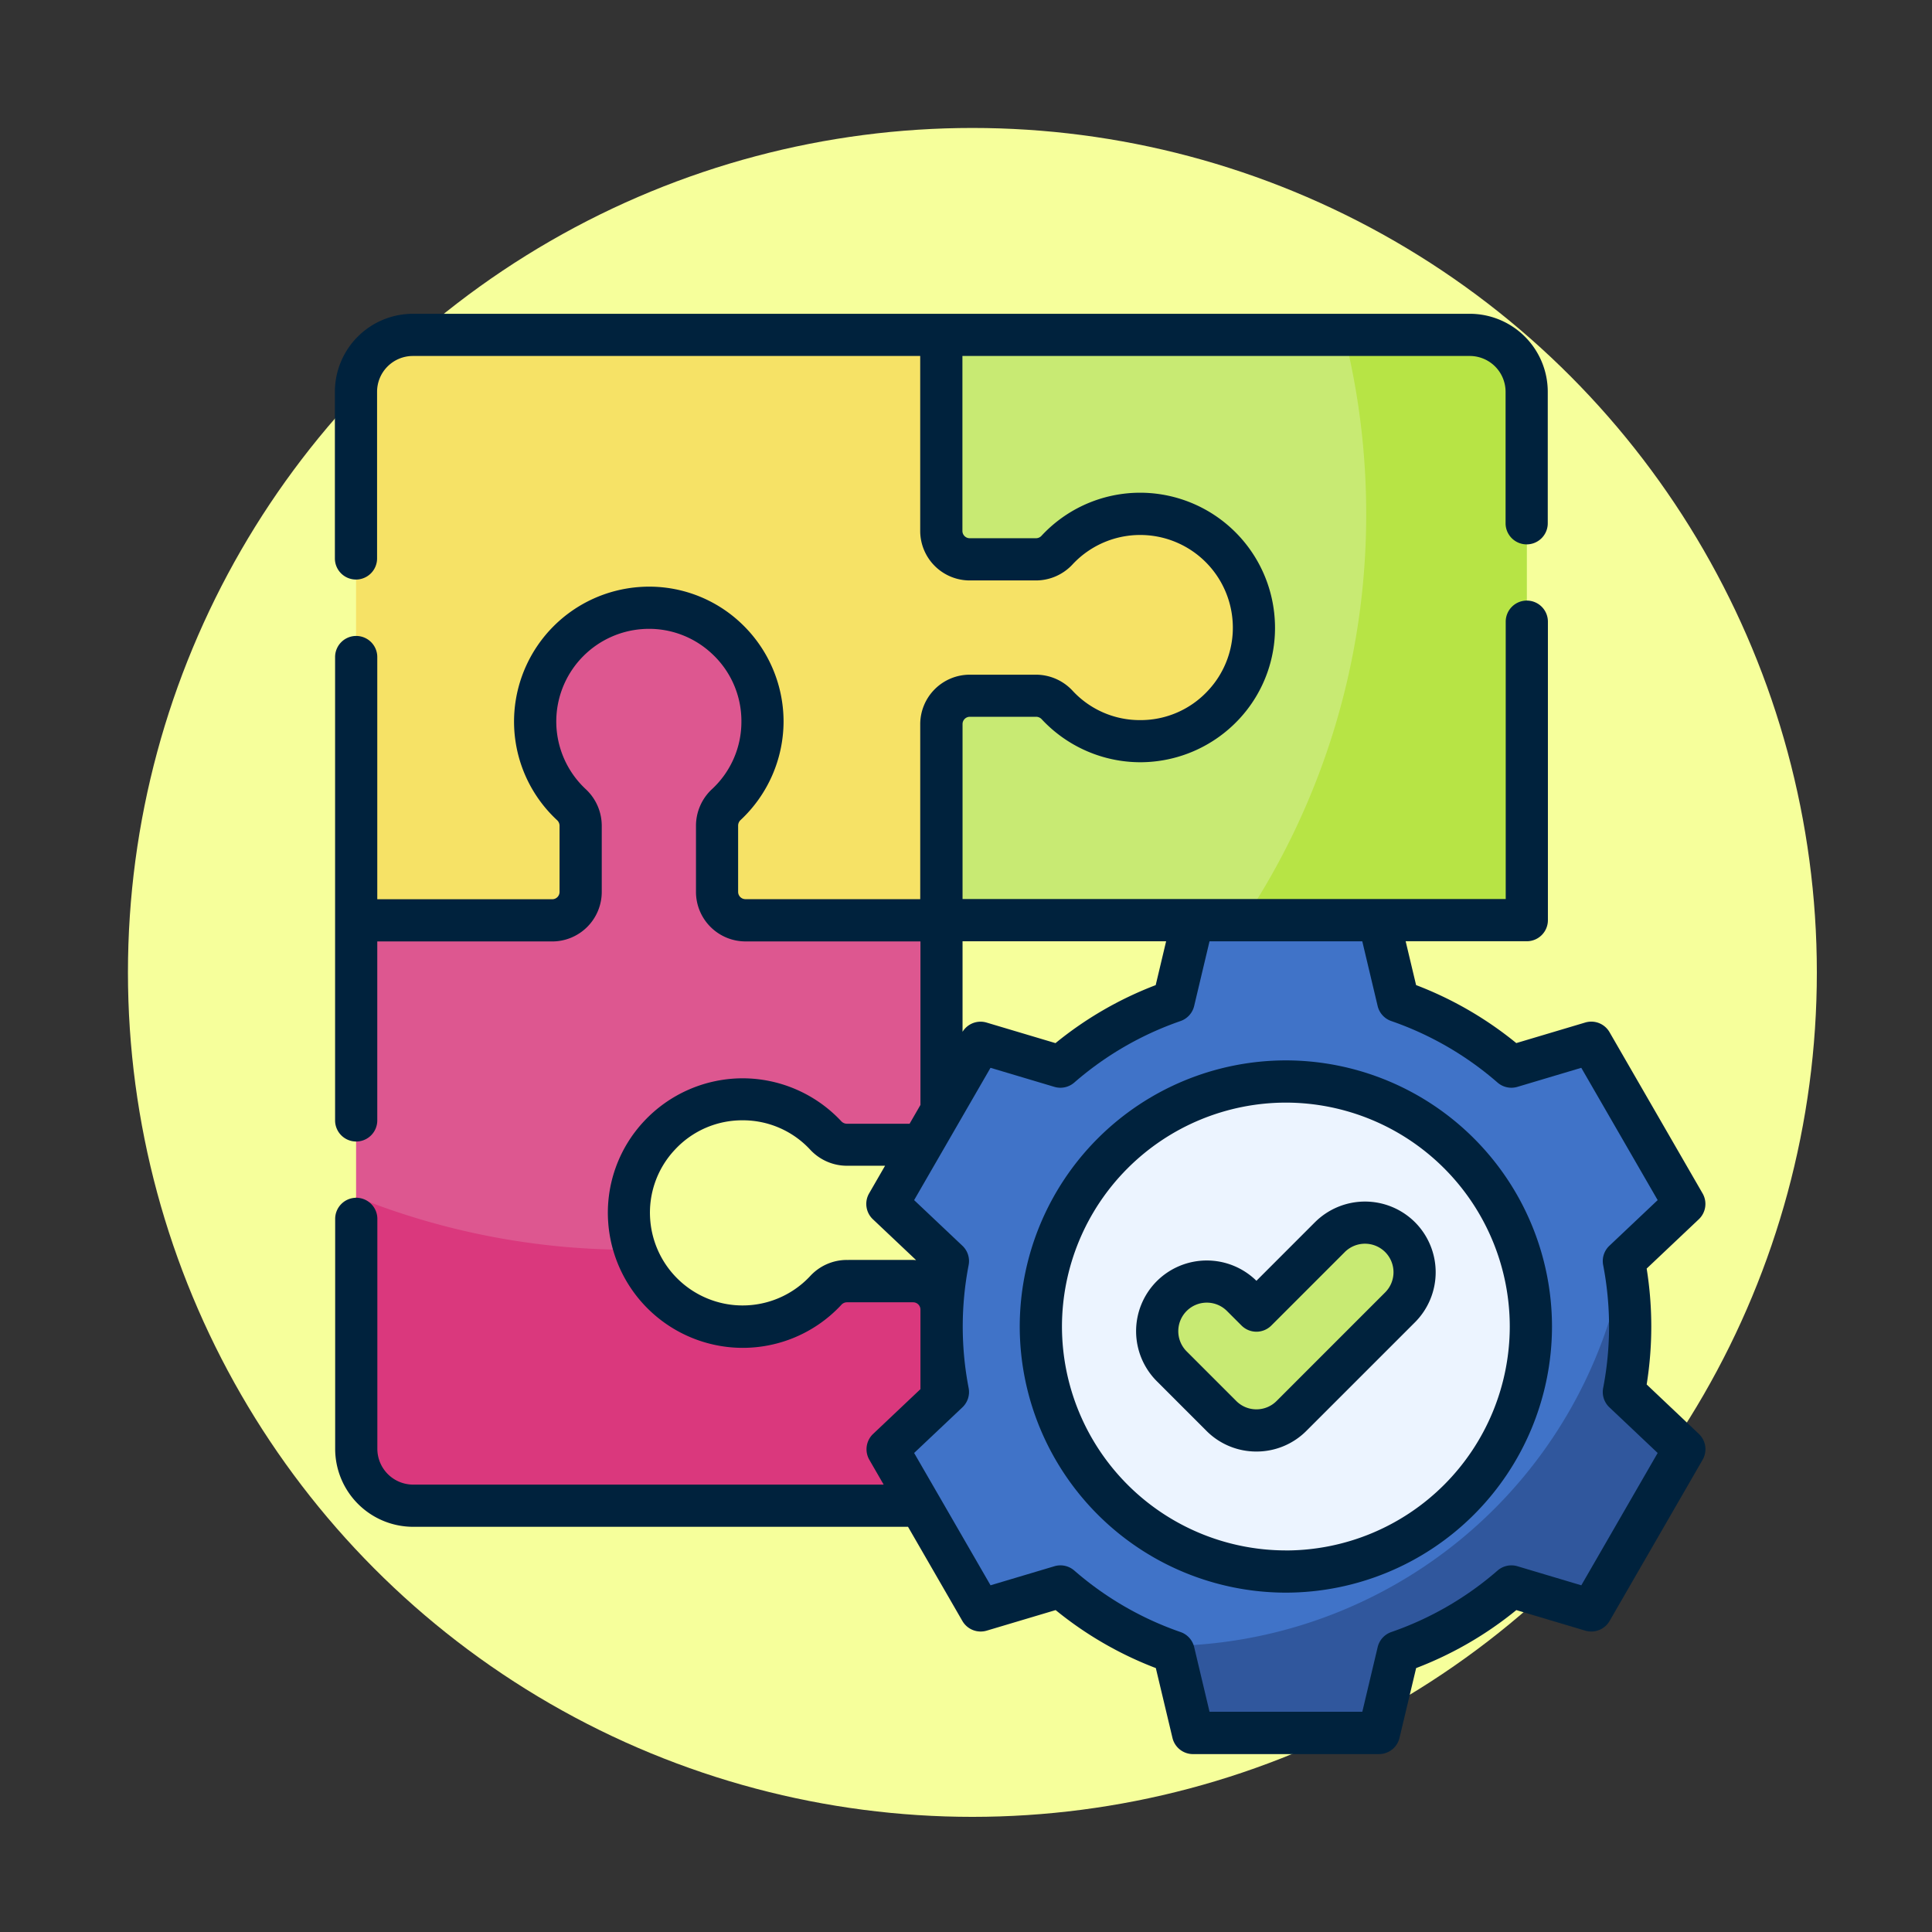 <svg xmlns="http://www.w3.org/2000/svg" width="151" height="151" viewBox="0 0 151 151">
  <rect x="0" y="0" width="151" height="151" fill="#333333" stroke="none"/>
  <g id="Grupo_17160" data-name="Grupo 17160" transform="translate(-633 -1831)">
    <g id="Grupo_17159" data-name="Grupo 17159" transform="translate(-7 4249)">
      <rect id="Rectángulo_4278" data-name="Rectángulo 4278" width="151" height="151" transform="translate(640 -2418)" fill="none"/>
      <rect id="Rectángulo_4284" data-name="Rectángulo 4284" width="135" height="135" transform="translate(648 -2410)" fill="none"/>
    </g>
    <g id="Grupo_17158" data-name="Grupo 17158" transform="translate(370.409 -6582.591)">
      <circle id="Elipse_969" data-name="Elipse 969" cx="66" cy="66" r="66" transform="translate(272.591 8423.592)" fill="#f6ff9b"/>
      <g id="Grupo_16888" data-name="Grupo 16888" transform="translate(288.775 8438.114)">
        <g id="Grupo_16876" data-name="Grupo 16876" transform="translate(47.397 1.648)">
          <path id="Trazado_26494" data-name="Trazado 26494" d="M2885.38-191.66v-41.307a4.442,4.442,0,0,0-4.442-4.441h-41.307v15.324a2.222,2.222,0,0,0,2.221,2.221h5.187a2.238,2.238,0,0,0,1.635-.722,8.863,8.863,0,0,1,7.137-2.809,8.913,8.913,0,0,1,8.227,8.23,8.885,8.885,0,0,1-8.862,9.515,8.856,8.856,0,0,1-6.5-2.827,2.247,2.247,0,0,0-1.642-.727h-5.185a2.222,2.222,0,0,0-2.221,2.222v15.323Z" transform="translate(-2839.631 237.408)" fill="#c8ea73"/>
        </g>
        <g id="Grupo_16877" data-name="Grupo 16877" transform="translate(71.036 1.648)">
          <path id="Trazado_26495" data-name="Trazado 26495" d="M2876.7-237.408h-9.823a57.641,57.641,0,0,1,1.718,13.992,57.238,57.238,0,0,1-9.562,31.757h22.109v-41.307A4.442,4.442,0,0,0,2876.7-237.408Z" transform="translate(-2859.037 237.408)" fill="#b7e445"/>
        </g>
        <g id="Grupo_16878" data-name="Grupo 16878" transform="translate(1.648 1.648)">
          <path id="Trazado_26496" data-name="Trazado 26496" d="M2864-223.395a8.863,8.863,0,0,0-7.137,2.809,2.237,2.237,0,0,1-1.637.722h-5.186a2.221,2.221,0,0,1-2.221-2.221v-15.324h-41.307a4.443,4.443,0,0,0-4.441,4.441v41.307H2817.4a2.221,2.221,0,0,0,2.22-2.221v-5.186a2.239,2.239,0,0,0-.722-1.637,8.865,8.865,0,0,1-2.809-7.136,8.911,8.911,0,0,1,8.229-8.227,8.885,8.885,0,0,1,9.515,8.861,8.859,8.859,0,0,1-2.828,6.5,2.244,2.244,0,0,0-.726,1.641v5.186a2.22,2.22,0,0,0,2.221,2.221h15.323v-15.323a2.221,2.221,0,0,1,2.221-2.222h5.186a2.243,2.243,0,0,1,1.641.727,8.86,8.86,0,0,0,6.5,2.827,8.884,8.884,0,0,0,8.861-9.514,8.911,8.911,0,0,0-8.226-8.231Z" transform="translate(-2802.075 237.408)" fill="#f6e266"/>
        </g>
        <g id="Grupo_16879" data-name="Grupo 16879" transform="translate(1.648 22.968)">
          <path id="Trazado_26497" data-name="Trazado 26497" d="M2816.088-211.657a8.86,8.86,0,0,0,2.809,7.136,2.243,2.243,0,0,1,.722,1.637v5.186a2.221,2.221,0,0,1-2.222,2.221h-15.323v41.307a4.442,4.442,0,0,0,4.441,4.441h41.307v-15.323a2.22,2.22,0,0,0-2.22-2.221h-5.186a2.24,2.24,0,0,0-1.637.721,8.86,8.86,0,0,1-7.136,2.809,8.911,8.911,0,0,1-8.227-8.23,8.884,8.884,0,0,1,8.861-9.514,8.858,8.858,0,0,1,6.5,2.827,2.248,2.248,0,0,0,1.641.726h5.186a2.22,2.22,0,0,0,2.22-2.221v-15.324H2832.5a2.22,2.22,0,0,1-2.221-2.221v-5.186a2.244,2.244,0,0,1,.726-1.641,8.859,8.859,0,0,0,2.828-6.5,8.885,8.885,0,0,0-9.514-8.861,8.911,8.911,0,0,0-8.23,8.227Z" transform="translate(-2802.075 219.906)" fill="#dd5790"/>
        </g>
        <g id="Grupo_16880" data-name="Grupo 16880" transform="translate(1.648 69.03)">
          <path id="Trazado_26498" data-name="Trazado 26498" d="M2845.6-175.521h-5.186a2.241,2.241,0,0,0-1.637.721,8.86,8.86,0,0,1-7.136,2.809,8.92,8.92,0,0,1-7.767-5.979c-.124,0-.247,0-.372,0a57.371,57.371,0,0,1-21.431-4.128v19.674a4.441,4.441,0,0,0,4.441,4.441h41.307V-173.3a2.22,2.22,0,0,0-2.22-2.221Z" transform="translate(-2802.075 182.093)" fill="#da387d"/>
        </g>
        <g id="Grupo_16886" data-name="Grupo 16886" transform="translate(43.177 47.397)">
          <g id="Grupo_16881" data-name="Grupo 16881">
            <path id="Trazado_26499" data-name="Trazado 26499" d="M2894.215-168.094a26.934,26.934,0,0,0-.49-5.117l4.72-4.463-7.272-12.6-6.24,1.861a26.939,26.939,0,0,0-8.849-5.122l-1.5-6.32h-14.545l-1.5,6.32a26.94,26.94,0,0,0-8.85,5.122l-6.239-1.861-7.273,12.6,4.72,4.463a26.934,26.934,0,0,0-.49,5.117,26.953,26.953,0,0,0,.49,5.117l-4.72,4.462,7.273,12.6,6.239-1.861a26.918,26.918,0,0,0,8.85,5.122l1.5,6.32h14.545l1.5-6.32a26.917,26.917,0,0,0,8.849-5.122l6.24,1.861,7.272-12.6-4.72-4.462a26.953,26.953,0,0,0,.49-5.117Z" transform="translate(-2836.167 199.852)" fill="#4073c8"/>
          </g>
          <g id="Grupo_16882" data-name="Grupo 16882" transform="translate(21.098 26.694)">
            <path id="Trazado_26500" data-name="Trazado 26500" d="M2890.437-172.874a26.95,26.95,0,0,0-.48-5.064,36.616,36.616,0,0,1-36.017,30.033c-.151,0-.3,0-.453-.006q.625.252,1.263.474l1.506,6.32H2870.8l1.506-6.32a26.92,26.92,0,0,0,8.849-5.122l6.24,1.861,7.272-12.6-4.72-4.462a26.953,26.953,0,0,0,.49-5.117Z" transform="translate(-2853.487 177.938)" fill="#30579d"/>
          </g>
          <g id="Grupo_16883" data-name="Grupo 16883" transform="translate(11.988 12.606)">
            <circle id="Elipse_971" data-name="Elipse 971" cx="19.151" cy="19.151" r="19.151" fill="#ecf4ff"/>
          </g>
          <g id="Grupo_16885" data-name="Grupo 16885" transform="translate(21.079 23.636)">
            <g id="Grupo_16884" data-name="Grupo 16884">
              <path id="Trazado_26501" data-name="Trazado 26501" d="M2861.228-164.206a3.866,3.866,0,0,1-2.742-1.135l-3.878-3.879a3.877,3.877,0,0,1,0-5.485,3.878,3.878,0,0,1,5.486,0l1.135,1.135,5.742-5.742a3.88,3.88,0,0,1,5.486,0,3.879,3.879,0,0,1,0,5.486l-8.484,8.484a3.866,3.866,0,0,1-2.743,1.135Z" transform="translate(-2853.471 180.448)" fill="#c8ea73"/>
            </g>
          </g>
        </g>
        <g id="Grupo_16887" data-name="Grupo 16887" transform="translate(0 0)">
          <path id="Trazado_26502" data-name="Trazado 26502" d="M2903.236-155.077a28.8,28.8,0,0,0,.361-4.529,28.806,28.806,0,0,0-.361-4.53l4.075-3.853a1.648,1.648,0,0,0,.295-2.022l-7.272-12.6a1.646,1.646,0,0,0-1.9-.755l-5.388,1.607a28.394,28.394,0,0,0-7.831-4.533l-.816-3.427h9.47a1.648,1.648,0,0,0,1.648-1.648v-23.329a1.648,1.648,0,0,0-1.648-1.648,1.649,1.649,0,0,0-1.649,1.648v21.679h-42.453v-13.675a.572.572,0,0,1,.571-.571h5.187a.6.6,0,0,1,.435.2,10.558,10.558,0,0,0,7.7,3.354,10.575,10.575,0,0,0,7.7-3.347,10.446,10.446,0,0,0,2.8-7.928,10.551,10.551,0,0,0-9.758-9.763,10.512,10.512,0,0,0-8.456,3.33.59.59,0,0,1-.431.2h-5.187a.572.572,0,0,1-.571-.571v-13.674h39.658a2.8,2.8,0,0,1,2.794,2.792v10.284a1.649,1.649,0,0,0,1.649,1.649,1.649,1.649,0,0,0,1.648-1.649v-10.284a6.1,6.1,0,0,0-6.092-6.089h-82.613a6.1,6.1,0,0,0-6.09,6.089v13.032a1.649,1.649,0,0,0,1.648,1.649,1.649,1.649,0,0,0,1.649-1.649v-13.032a2.8,2.8,0,0,1,2.792-2.792h39.658v13.674a3.874,3.874,0,0,0,3.87,3.87h5.186a3.906,3.906,0,0,0,2.844-1.246,7.223,7.223,0,0,1,5.815-2.289,7.241,7.241,0,0,1,6.7,6.7,7.184,7.184,0,0,1-1.926,5.451,7.169,7.169,0,0,1-5.292,2.3,7.152,7.152,0,0,1-5.291-2.3,3.912,3.912,0,0,0-2.848-1.25h-5.186a3.874,3.874,0,0,0-3.87,3.869v13.675H2832.8a.572.572,0,0,1-.573-.571v-5.184a.6.6,0,0,1,.2-.436,10.577,10.577,0,0,0,3.351-7.7,10.57,10.57,0,0,0-3.347-7.7,10.444,10.444,0,0,0-7.929-2.805,10.555,10.555,0,0,0-9.761,9.758,10.509,10.509,0,0,0,3.329,8.458.593.593,0,0,1,.2.429v5.187a.572.572,0,0,1-.571.571h-13.675v-18.931a1.649,1.649,0,0,0-1.649-1.648,1.649,1.649,0,0,0-1.648,1.648v36.218a1.649,1.649,0,0,0,1.648,1.648,1.649,1.649,0,0,0,1.649-1.648v-13.989h13.675a3.874,3.874,0,0,0,3.869-3.869v-5.187a3.905,3.905,0,0,0-1.246-2.842,7.23,7.23,0,0,1-2.289-5.815,7.247,7.247,0,0,1,6.7-6.7,7.183,7.183,0,0,1,5.45,1.927,7.164,7.164,0,0,1,2.3,5.29,7.17,7.17,0,0,1-2.3,5.293,3.913,3.913,0,0,0-1.25,2.848v5.184a3.874,3.874,0,0,0,3.87,3.869h13.674v12.78l-.848,1.469h-4.908a.6.6,0,0,1-.436-.2,10.576,10.576,0,0,0-7.705-3.351,10.572,10.572,0,0,0-7.7,3.349,10.45,10.45,0,0,0-2.806,7.929,10.561,10.561,0,0,0,9.76,9.762,10.509,10.509,0,0,0,8.459-3.333.592.592,0,0,1,.426-.2h5.187a.573.573,0,0,1,.571.574v6.214l-3.7,3.5a1.65,1.65,0,0,0-.294,2.023l1.119,1.938h-36.78a2.8,2.8,0,0,1-2.792-2.794v-17.975a1.649,1.649,0,0,0-1.649-1.649,1.649,1.649,0,0,0-1.648,1.649v17.975a6.1,6.1,0,0,0,6.09,6.092h38.683l4.249,7.361a1.651,1.651,0,0,0,1.9.755l5.388-1.607a28.387,28.387,0,0,0,7.831,4.533l1.3,5.456a1.648,1.648,0,0,0,1.6,1.267h14.544a1.649,1.649,0,0,0,1.6-1.267l1.3-5.456a28.4,28.4,0,0,0,7.831-4.533l5.388,1.607a1.651,1.651,0,0,0,1.9-.755l7.272-12.6a1.65,1.65,0,0,0-.295-2.023Zm-37.558-34.639-.815,3.427a28.355,28.355,0,0,0-7.831,4.533l-5.388-1.607a1.649,1.649,0,0,0-1.877.722v-7.075Zm-24.967,24.906a3.9,3.9,0,0,0-2.842,1.249,7.221,7.221,0,0,1-5.814,2.289,7.248,7.248,0,0,1-6.7-6.7,7.178,7.178,0,0,1,1.927-5.452,7.161,7.161,0,0,1,5.289-2.3,7.167,7.167,0,0,1,5.293,2.3,3.918,3.918,0,0,0,2.847,1.252h3l-1.246,2.159a1.648,1.648,0,0,0,.294,2.022l3.377,3.192c-.082,0-.162-.012-.245-.012Zm57.417,25.429-4.992-1.49a1.651,1.651,0,0,0-1.553.336,25.18,25.18,0,0,1-8.307,4.808,1.649,1.649,0,0,0-1.064,1.177l-1.2,5.053h-11.941l-1.2-5.053a1.647,1.647,0,0,0-1.064-1.177,25.18,25.18,0,0,1-8.307-4.808,1.65,1.65,0,0,0-1.553-.336l-4.992,1.489-4.045-7.008c-.009-.015-.019-.029-.027-.045l-1.9-3.288,3.774-3.568a1.646,1.646,0,0,0,.486-1.511,25.354,25.354,0,0,1-.461-4.8,25.358,25.358,0,0,1,.461-4.806,1.646,1.646,0,0,0-.486-1.51l-3.774-3.568,5.97-10.341,4.992,1.489a1.649,1.649,0,0,0,1.553-.335,25.162,25.162,0,0,1,8.307-4.809,1.648,1.648,0,0,0,1.064-1.176l1.2-5.053h11.941l1.2,5.053a1.647,1.647,0,0,0,1.064,1.176,25.162,25.162,0,0,1,8.307,4.809,1.649,1.649,0,0,0,1.553.335l4.992-1.489,5.97,10.341-3.774,3.568a1.646,1.646,0,0,0-.486,1.51,25.358,25.358,0,0,1,.461,4.806,25.354,25.354,0,0,1-.461,4.8,1.646,1.646,0,0,0,.486,1.511l3.774,3.568Z" transform="translate(-2800.721 238.761)" fill="#00223d"/>
          <path id="Trazado_26503" data-name="Trazado 26503" d="M2865.454-190.857a20.824,20.824,0,0,0-20.8,20.8,20.823,20.823,0,0,0,20.8,20.8,20.824,20.824,0,0,0,20.8-20.8A20.824,20.824,0,0,0,2865.454-190.857Zm0,38.3a17.523,17.523,0,0,1-17.5-17.5,17.523,17.523,0,0,1,17.5-17.5,17.522,17.522,0,0,1,17.5,17.5A17.522,17.522,0,0,1,2865.454-152.554Z" transform="translate(-2791.138 249.211)" fill="#00223d"/>
          <path id="Trazado_26504" data-name="Trazado 26504" d="M2866.1-180.184l-4.575,4.577a5.535,5.535,0,0,0-7.787.029,5.532,5.532,0,0,0,0,7.818l3.878,3.879a5.491,5.491,0,0,0,3.909,1.619,5.491,5.491,0,0,0,3.908-1.619l8.485-8.484a5.535,5.535,0,0,0,0-7.818,5.535,5.535,0,0,0-7.818,0Zm5.486,5.485-8.485,8.486a2.215,2.215,0,0,1-1.577.653,2.216,2.216,0,0,1-1.576-.653l-3.878-3.879a2.232,2.232,0,0,1,0-3.154,2.222,2.222,0,0,1,1.576-.653,2.224,2.224,0,0,1,1.577.653l1.136,1.135a1.647,1.647,0,0,0,1.165.484,1.651,1.651,0,0,0,1.167-.484l5.741-5.742a2.234,2.234,0,0,1,3.154,0,2.232,2.232,0,0,1,0,3.154Z" transform="translate(-2789.51 251.187)" fill="#00223d"/>
        </g>
      </g>
    </g>
  </g>
</svg>
